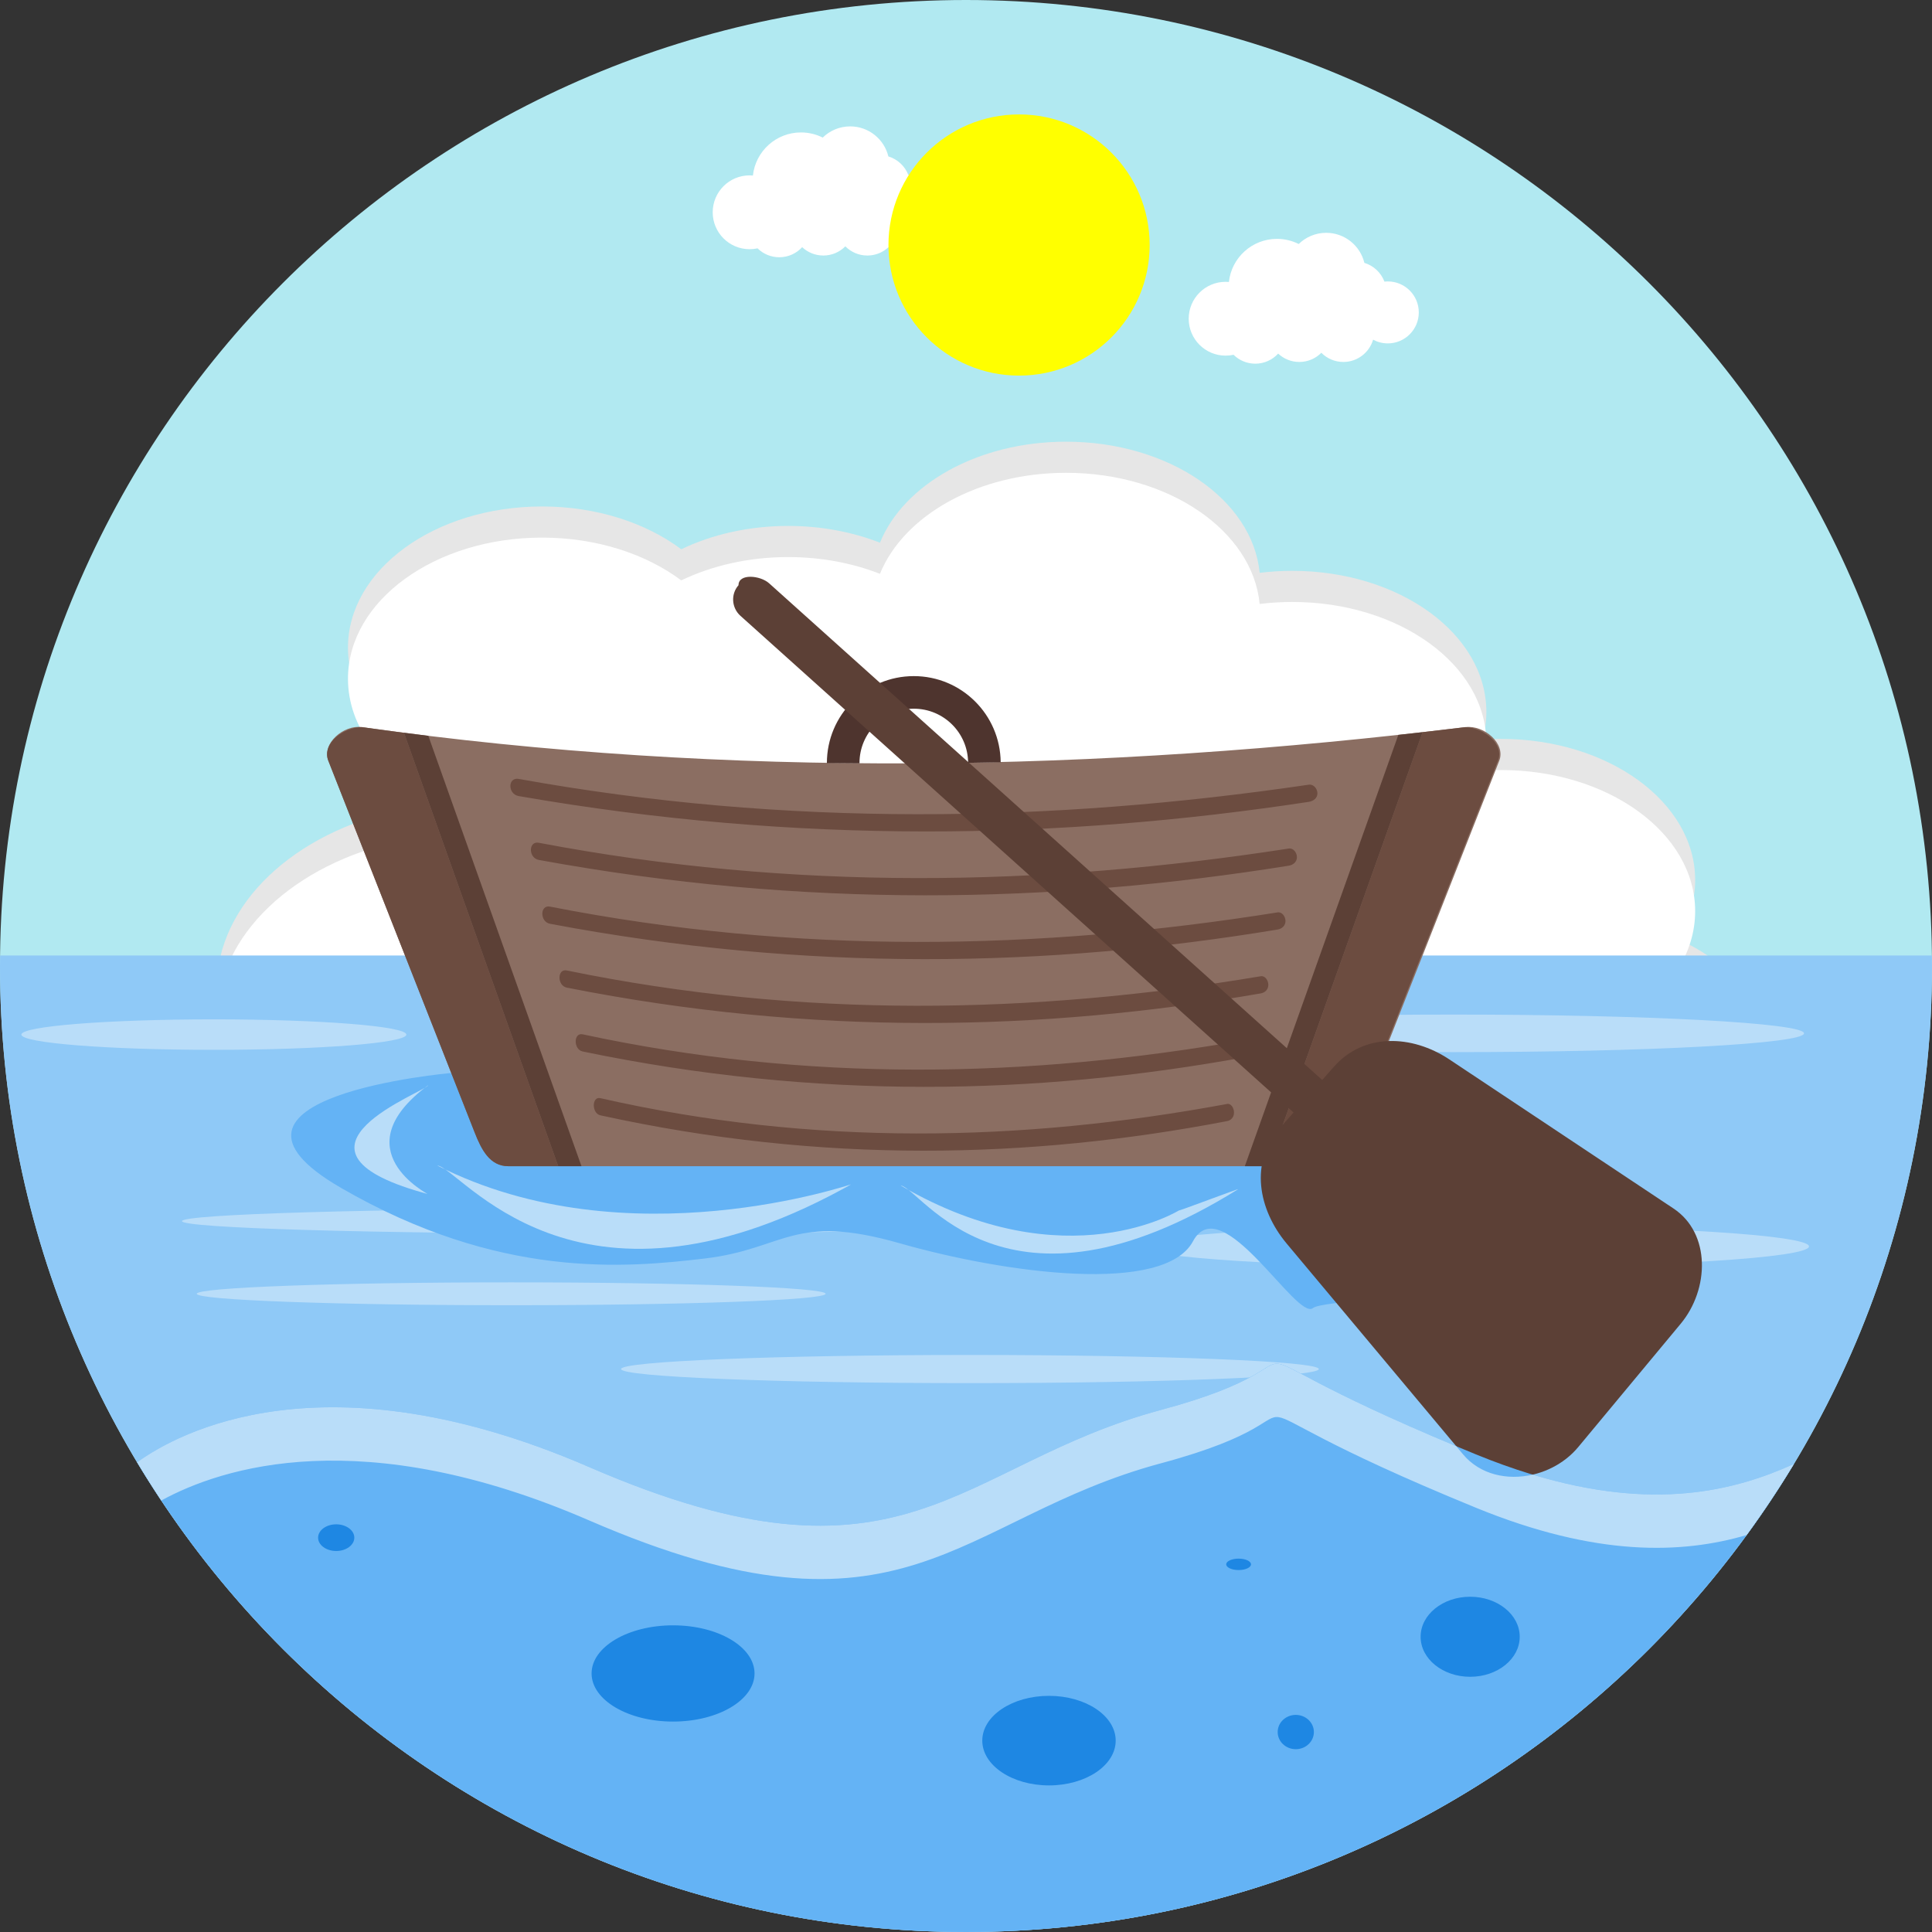 <?xml version="1.0" encoding="iso-8859-1"?>
<!-- Generator: Adobe Illustrator 19.0.0, SVG Export Plug-In . SVG Version: 6.00 Build 0)  -->
<svg version="1.1" id="Layer_1" xmlns="http://www.w3.org/2000/svg" xmlns:xlink="http://www.w3.org/1999/xlink" x="0px" y="0px"
	 viewBox="0 0 512 512" style="enable-background:new 0 0 512 512;" xml:space="preserve">
<rect x="0" y="0" width="512" height="512" fill="#333333" stroke="none"/>
<path style="fill:#B1E9F1;" d="M256,0c141.386,0,256,114.614,256,256c0,141.386-114.614,256-256,256C114.614,512,0,397.386,0,256
	C0,114.614,114.614,0,256,0z"/>
<path style="fill:#FFFFFF;" d="M212.265,35.097c2.075,0,4.032,0.492,5.766,1.365c1.874-1.835,4.444-2.969,7.275-2.969
	c4.906,0,9.02,3.397,10.122,7.964c2.451,0.738,4.418,2.591,5.316,4.966c0.295-0.032,0.594-0.048,0.896-0.048
	c4.533,0,8.21,3.676,8.21,8.212c0,4.533-3.677,8.21-8.21,8.21c-1.413,0-2.741-0.357-3.901-0.985
	c-0.996,3.413-4.148,5.905-7.884,5.905c-2.279,0-4.343-0.93-5.832-2.435c-1.486,1.505-3.553,2.435-5.834,2.435
	c-2.167,0-4.14-0.843-5.61-2.215c-1.498,1.64-3.655,2.671-6.059,2.671c-2.247,0-4.281-0.9-5.76-2.362
	c-0.679,0.151-1.384,0.229-2.106,0.229c-5.403,0-9.781-4.38-9.781-9.783c0-5.401,4.378-9.781,9.781-9.781
	c0.293,0,0.587,0.016,0.873,0.042C200.221,40.095,205.659,35.097,212.265,35.097z"/>
<path style="fill:#FFFF00;" d="M270.06,30.325c19.116,0,34.609,15.494,34.609,34.607s-15.494,34.607-34.609,34.607
	c-19.111,0-34.607-15.494-34.607-34.607S250.949,30.325,270.06,30.325z"/>
<path style="fill:#E6E6E6;" d="M143.649,309.591c-5.822,1.18-11.957,1.814-18.297,1.814c-37.527,0-67.949-22.123-67.949-49.408
	c0-22.43,20.558-41.369,48.721-47.4c1.78-4.446,4.666-8.548,8.425-12.145c-13.487-6.743-22.331-18.036-22.331-30.836
	c0-20.654,23.027-37.397,51.431-37.397c14.472,0,27.548,4.343,36.893,11.339c8.123-3.905,17.855-6.18,28.324-6.18
	c8.803,0,17.086,1.608,24.331,4.444c6.299-15.478,25.996-26.771,49.321-26.771c27.183,0,49.439,15.331,51.305,34.754
	c2.813-0.344,5.699-0.527,8.645-0.527c28.406,0,51.434,16.742,51.434,37.397c0,2.503-0.342,4.945-0.987,7.312
	c1.61-0.107,3.239-0.168,4.888-0.168c28.408,0,51.434,16.745,51.434,37.399c0,5.566-1.676,10.848-4.675,15.595
	c14.665,6.587,24.436,18.382,24.436,31.835c0,20.655-23.025,37.399-51.434,37.399c-11.936,0-22.92-2.955-31.645-7.917h-242.27
	V309.591z"/>
<path style="fill:#FFFFFF;" d="M143.649,317.842c-5.822,1.18-11.957,1.814-18.297,1.814c-37.527,0-67.949-22.123-67.949-49.408
	c0-22.43,20.558-41.369,48.721-47.4c1.78-4.446,4.666-8.549,8.425-12.145c-13.487-6.744-22.331-18.037-22.331-30.836
	c0-20.655,23.027-37.397,51.431-37.397c14.472,0,27.548,4.343,36.893,11.338c8.123-3.905,17.855-6.18,28.324-6.18
	c8.803,0,17.086,1.608,24.331,4.444c6.299-15.48,25.996-26.771,49.321-26.771c27.183,0,49.439,15.331,51.305,34.754
	c2.813-0.344,5.699-0.527,8.645-0.527c28.406,0,51.434,16.742,51.434,37.397c0,2.503-0.342,4.945-0.987,7.312
	c1.61-0.107,3.239-0.167,4.888-0.167c28.408,0,51.434,16.744,51.434,37.399c0,5.566-1.676,10.848-4.675,15.595
	c14.665,6.587,24.436,18.382,24.436,31.835c0,20.655-23.025,37.399-51.434,37.399c-11.936,0-22.92-2.955-31.645-7.916h-242.27
	V317.842z"/>
<path style="fill:#8FC9F7;" d="M0.037,253.221h511.926c0.009,0.928,0.037,1.851,0.037,2.778c0,141.386-114.614,256-256,256
	C114.614,512,0,397.386,0,256C0,255.072,0.028,254.149,0.037,253.221z"/>
<path style="fill:#B9DDF9;" d="M385.204,268.873c51.298,0,92.883,2.226,92.883,4.975c0,2.749-41.584,4.975-92.883,4.975
	s-92.882-2.226-92.882-4.975C292.322,271.1,333.906,268.873,385.204,268.873z M56.677,270.14c28.172,0,51.01,1.807,51.01,4.038
	c0,2.231-22.838,4.039-51.01,4.039c-28.173,0-51.01-1.808-51.01-4.039C5.667,271.947,28.504,270.14,56.677,270.14z M161.567,320.293
	c62.598,0,113.342,1.486,113.342,3.319s-50.744,3.319-113.342,3.319c-62.599,0-113.342-1.486-113.342-3.319
	S98.968,320.293,161.567,320.293z M135.465,339.837c46.023,0,83.333,1.356,83.333,3.03s-37.31,3.031-83.333,3.031
	s-83.333-1.357-83.333-3.031S89.442,339.837,135.465,339.837z M257.047,359.08c51.062,0,92.458,1.67,92.458,3.731
	s-41.396,3.732-92.458,3.732c-51.063,0-92.459-1.67-92.459-3.732S205.984,359.08,257.047,359.08z M390.986,324.833
	c48.834,0,88.42,2.453,88.42,5.482c0,3.028-39.586,5.482-88.42,5.482c-48.833,0-88.42-2.453-88.42-5.482
	C302.566,327.286,342.153,324.833,390.986,324.833z"/>
<path style="fill:#64B3F5;" d="M119.584,284.353c0,0-71.112,6.221-29.192,30.463c41.921,24.242,75.251,21.213,96.464,18.687
	c21.214-2.526,23.234-12.122,51.516-4.041c28.283,8.081,70.201,13.634,77.778-0.506c7.577-14.14,27.528,21.267,31.819,17.677
	c4.291-3.59,103.52-4.167,80.303-23.738c-70.751-59.643-80.722-14.571-116.162-47.979
	C295.6,259.351,119.584,284.353,119.584,284.353z"/>
<path style="fill:#8B6E62;" d="M95.926,192.694c97.489,13.739,194.983,11.859,292.474,0c4.87-0.594,10.709,4.356,8.915,8.915
	l-38.789,98.533c-1.792,4.554-4.02,8.915-8.915,8.915H134.716c-4.895,0-7.122-4.353-8.915-8.915l-38.79-98.533
	C85.218,197.046,91.071,192.009,95.926,192.694z"/>
<path style="fill:#6C4C40;" d="M377.002,194.034l-40.938,115.023h13.213c4.895,0,7.122-4.353,8.915-8.915l38.789-98.533
	c1.759-4.473-3.786-8.743-8.624-8.91C384.57,193.159,380.789,193.606,377.002,194.034z M95.926,192.694
	c3.706,0.522,7.412,1.017,11.121,1.496l40.881,114.868h-13.213c-4.895,0-7.122-4.353-8.915-8.915l-38.79-98.533l-0.078-0.213v-0.002
	l-0.069-0.211v-0.002c-0.042-0.142-0.078-0.282-0.104-0.424v-0.007c-0.053-0.278-0.078-0.557-0.082-0.834v-0.027l0.003-0.181
	l0.002-0.034l0.012-0.171l0.002-0.044l0.018-0.163C87.181,195.681,91.865,192.694,95.926,192.694z M86.865,201.181
	c-0.042-0.142-0.078-0.282-0.104-0.424L86.865,201.181z"/>
<path style="fill:#4E342E;" d="M242.165,179.177c12.651,0,22.92,10.209,23.026,22.836l-8.634,0.144
	c-0.027-7.926-6.46-14.344-14.392-14.344c-7.949,0-14.392,6.446-14.392,14.394v0.087c-2.884-0.009-5.759-0.032-8.638-0.062v-0.025
	C219.134,189.489,229.447,179.177,242.165,179.177z"/>
<path style="fill:#5C4036;" d="M339.961,280.773l30.616-86.024l6.425-0.714l-30.871,86.739l-10.068,28.285h-6.171L339.961,280.773z
	 M107.048,194.19l6.46,0.81l30.525,85.772l10.067,28.285h-6.171l-10.068-28.285L107.048,194.19z"/>
<path style="fill:#6C4C40;" d="M159.113,291.026c56.235,12.791,111.483,11.65,166.111,1.528c0.981-0.181,1.803,1.037,1.803,2.288
	v0.002c0,1.251-0.825,2.069-1.803,2.257c-52.393,10.065-107.309,11.371-166.111-1.528
	C156.777,295.062,156.782,290.497,159.113,291.026z M137.467,206.422c70.885,12.79,140.529,11.65,209.39,1.528
	c1.237-0.181,2.273,1.037,2.273,2.288v0.002c0,1.25-1.038,2.068-2.273,2.256c-66.043,10.065-135.268,11.371-209.39-1.527
	C134.521,210.458,134.528,205.892,137.467,206.422z M142.788,223.343c67.285,12.79,133.39,11.65,198.751,1.528
	c1.175-0.181,2.158,1.037,2.158,2.288v0.002c0,1.251-0.985,2.069-2.158,2.256c-62.688,10.066-128.394,11.371-198.751-1.527
	C139.991,227.379,139.998,222.814,142.788,223.343z M145.757,240.263c65.273,12.79,129.406,11.65,192.817,1.528
	c1.139-0.181,2.091,1.037,2.091,2.288v0.002c0,1.251-0.955,2.069-2.091,2.256c-60.816,10.066-124.561,11.371-192.817-1.527
	C143.042,244.299,143.049,239.734,145.757,240.263z M150.21,257.184c62.262,12.791,123.43,11.65,183.912,1.528
	c1.088-0.181,1.998,1.037,1.998,2.288v0.002c0,1.251-0.912,2.069-1.998,2.257c-58.008,10.065-118.807,11.371-183.912-1.528
	C147.621,261.22,147.626,256.655,150.21,257.184z M154.413,274.105c59.417,12.791,117.791,11.65,175.508,1.528
	c1.037-0.181,1.906,1.037,1.906,2.288v0.002c0,1.251-0.87,2.069-1.906,2.257c-55.356,10.065-113.379,11.371-175.508-1.528
	C151.944,278.141,151.949,273.576,154.413,274.105z"/>
<path style="fill:#FFFFFF;" d="M338.409,63.302c2.075,0,4.031,0.492,5.766,1.365c1.874-1.835,4.444-2.969,7.275-2.969
	c4.906,0,9.021,3.397,10.122,7.964c2.451,0.738,4.419,2.591,5.317,4.966c0.295-0.032,0.594-0.048,0.896-0.048
	c4.533,0,8.21,3.677,8.21,8.212c0,4.533-3.677,8.21-8.21,8.21c-1.413,0-2.741-0.357-3.901-0.985
	c-0.996,3.413-4.148,5.906-7.885,5.906c-2.279,0-4.343-0.931-5.832-2.435c-1.486,1.505-3.553,2.435-5.834,2.435
	c-2.166,0-4.139-0.843-5.609-2.215c-1.498,1.64-3.656,2.671-6.059,2.671c-2.247,0-4.281-0.9-5.761-2.362
	c-0.678,0.151-1.384,0.229-2.105,0.229c-5.404,0-9.781-4.38-9.781-9.783c0-5.401,4.377-9.781,9.781-9.781
	c0.293,0,0.586,0.016,0.873,0.041C326.365,68.3,331.803,63.302,338.409,63.302z"/>
<g>
	<path style="fill:#5C4036;" d="M195.713,155.084v-0.003c0-3.159,5.756-2.615,8.108-0.506l156.635,140.662
		c2.352,2.11,0.506,4.95,0.506,8.106v0.003c0,3.159-5.759,2.62-8.109,0.506l-156.637-140.66
		C193.869,161.081,193.619,157.455,195.713,155.084z"/>
	<path style="fill:#5C4036;" d="M339.085,299.036l14.454-16.381c7.875-8.924,20.634-8.493,30.539-1.908l59.421,39.52
		c9.9,6.586,9.506,21.392,1.906,30.538l-27.16,32.687c-7.6,9.146-22.902,11.034-30.539,1.908l-46.714-55.829
		C333.354,320.447,331.21,307.958,339.085,299.036z"/>
</g>
<path style="fill:#64B3F5;" d="M36.336,387.516c10.724-7.742,49.546-29.198,119.818,1.281c83.837,36.363,97.288-0.584,151.515-15.15
	c54.229-14.566,1.159-21.942,83.408,11.755c40.723,16.685,66.234,10.747,84.311,2.584C430.587,462.298,349.1,512,256,512
	C162.705,512,81.079,462.087,36.336,387.516z"/>
<path style="fill:#B9DDF9;" d="M42.743,397.647c16.176-8.842,53.278-20.792,113.411,5.289c83.837,36.364,97.288-0.584,151.515-15.15
	c54.229-14.566,1.159-21.942,83.408,11.756c32.122,13.159,54.778,12.245,71.788,7.265c4.439-6.079,8.624-12.353,12.523-18.822
	c-15.732,7.106-37.092,12.523-69.206,2.813c-6.719,1.555-13.945,0.018-18.476-5.397l-1.784-2.133
	c-74.844-31.241-25.199-23.872-78.252-9.622c-54.228,14.566-67.678,51.513-151.515,15.15
	c-70.272-30.479-109.093-9.023-119.818-1.281C38.395,390.945,40.531,394.324,42.743,397.647z"/>
<path style="fill:#1E87E3;" d="M89.098,403.962c2.65,0,4.799,1.583,4.799,3.535c0,1.951-2.149,3.534-4.799,3.534
	c-2.65,0-4.799-1.583-4.799-3.534C84.299,405.545,86.448,403.962,89.098,403.962z M343.396,454.466c2.648,0,4.796,2.034,4.796,4.544
	s-2.149,4.544-4.796,4.544c-2.648,0-4.797-2.034-4.797-4.544S340.749,454.466,343.396,454.466z M389.61,423.153
	c7.252,0,13.132,4.749,13.132,10.606c0,5.857-5.88,10.606-13.132,10.606s-13.132-4.748-13.132-10.606
	C376.478,427.902,382.357,423.153,389.61,423.153z M328.244,413.052c1.812,0,3.283,0.678,3.283,1.514
	c0,0.836-1.471,1.514-3.283,1.514c-1.812,0-3.282-0.679-3.282-1.514C324.961,413.73,326.432,413.052,328.244,413.052z
	 M277.992,449.415c9.762,0,17.677,5.314,17.677,11.868c0,6.553-7.914,11.868-17.677,11.868c-9.763,0-17.677-5.315-17.677-11.868
	C260.315,454.729,268.23,449.415,277.992,449.415z M178.368,430.73c11.925,0,21.591,5.708,21.591,12.752
	c0,7.044-9.666,12.752-21.591,12.752c-11.925,0-21.591-5.708-21.591-12.752C156.777,436.439,166.443,430.73,178.368,430.73z"/>
<g>
	<path style="fill:#B9DDF9;" d="M113.448,287.61c-0.369,1.691-42.686,16.779-1.54,28.413c0.435,0.121,0.887,0.247,1.345,0.371
		C113.711,316.52,90.312,304.82,113.448,287.61z"/>
	<path style="fill:#B9DDF9;" d="M115.871,308.865c6.21,0.646,36.178,44.901,107.35,6.301c0.747-0.41,1.516-0.834,2.29-1.264
		S166.427,334.566,115.871,308.865z"/>
	<path style="fill:#B9DDF9;" d="M238.687,314.168c5.415,0.646,27.371,39.598,89.415,0.998c0.65-0.408-16.314,6.029-15.638,5.594
		C313.14,320.33,282.764,339.869,238.687,314.168z"/>
</g>
<g>
</g>
<g>
</g>
<g>
</g>
<g>
</g>
<g>
</g>
<g>
</g>
<g>
</g>
<g>
</g>
<g>
</g>
<g>
</g>
<g>
</g>
<g>
</g>
<g>
</g>
<g>
</g>
<g>
</g>
</svg>
